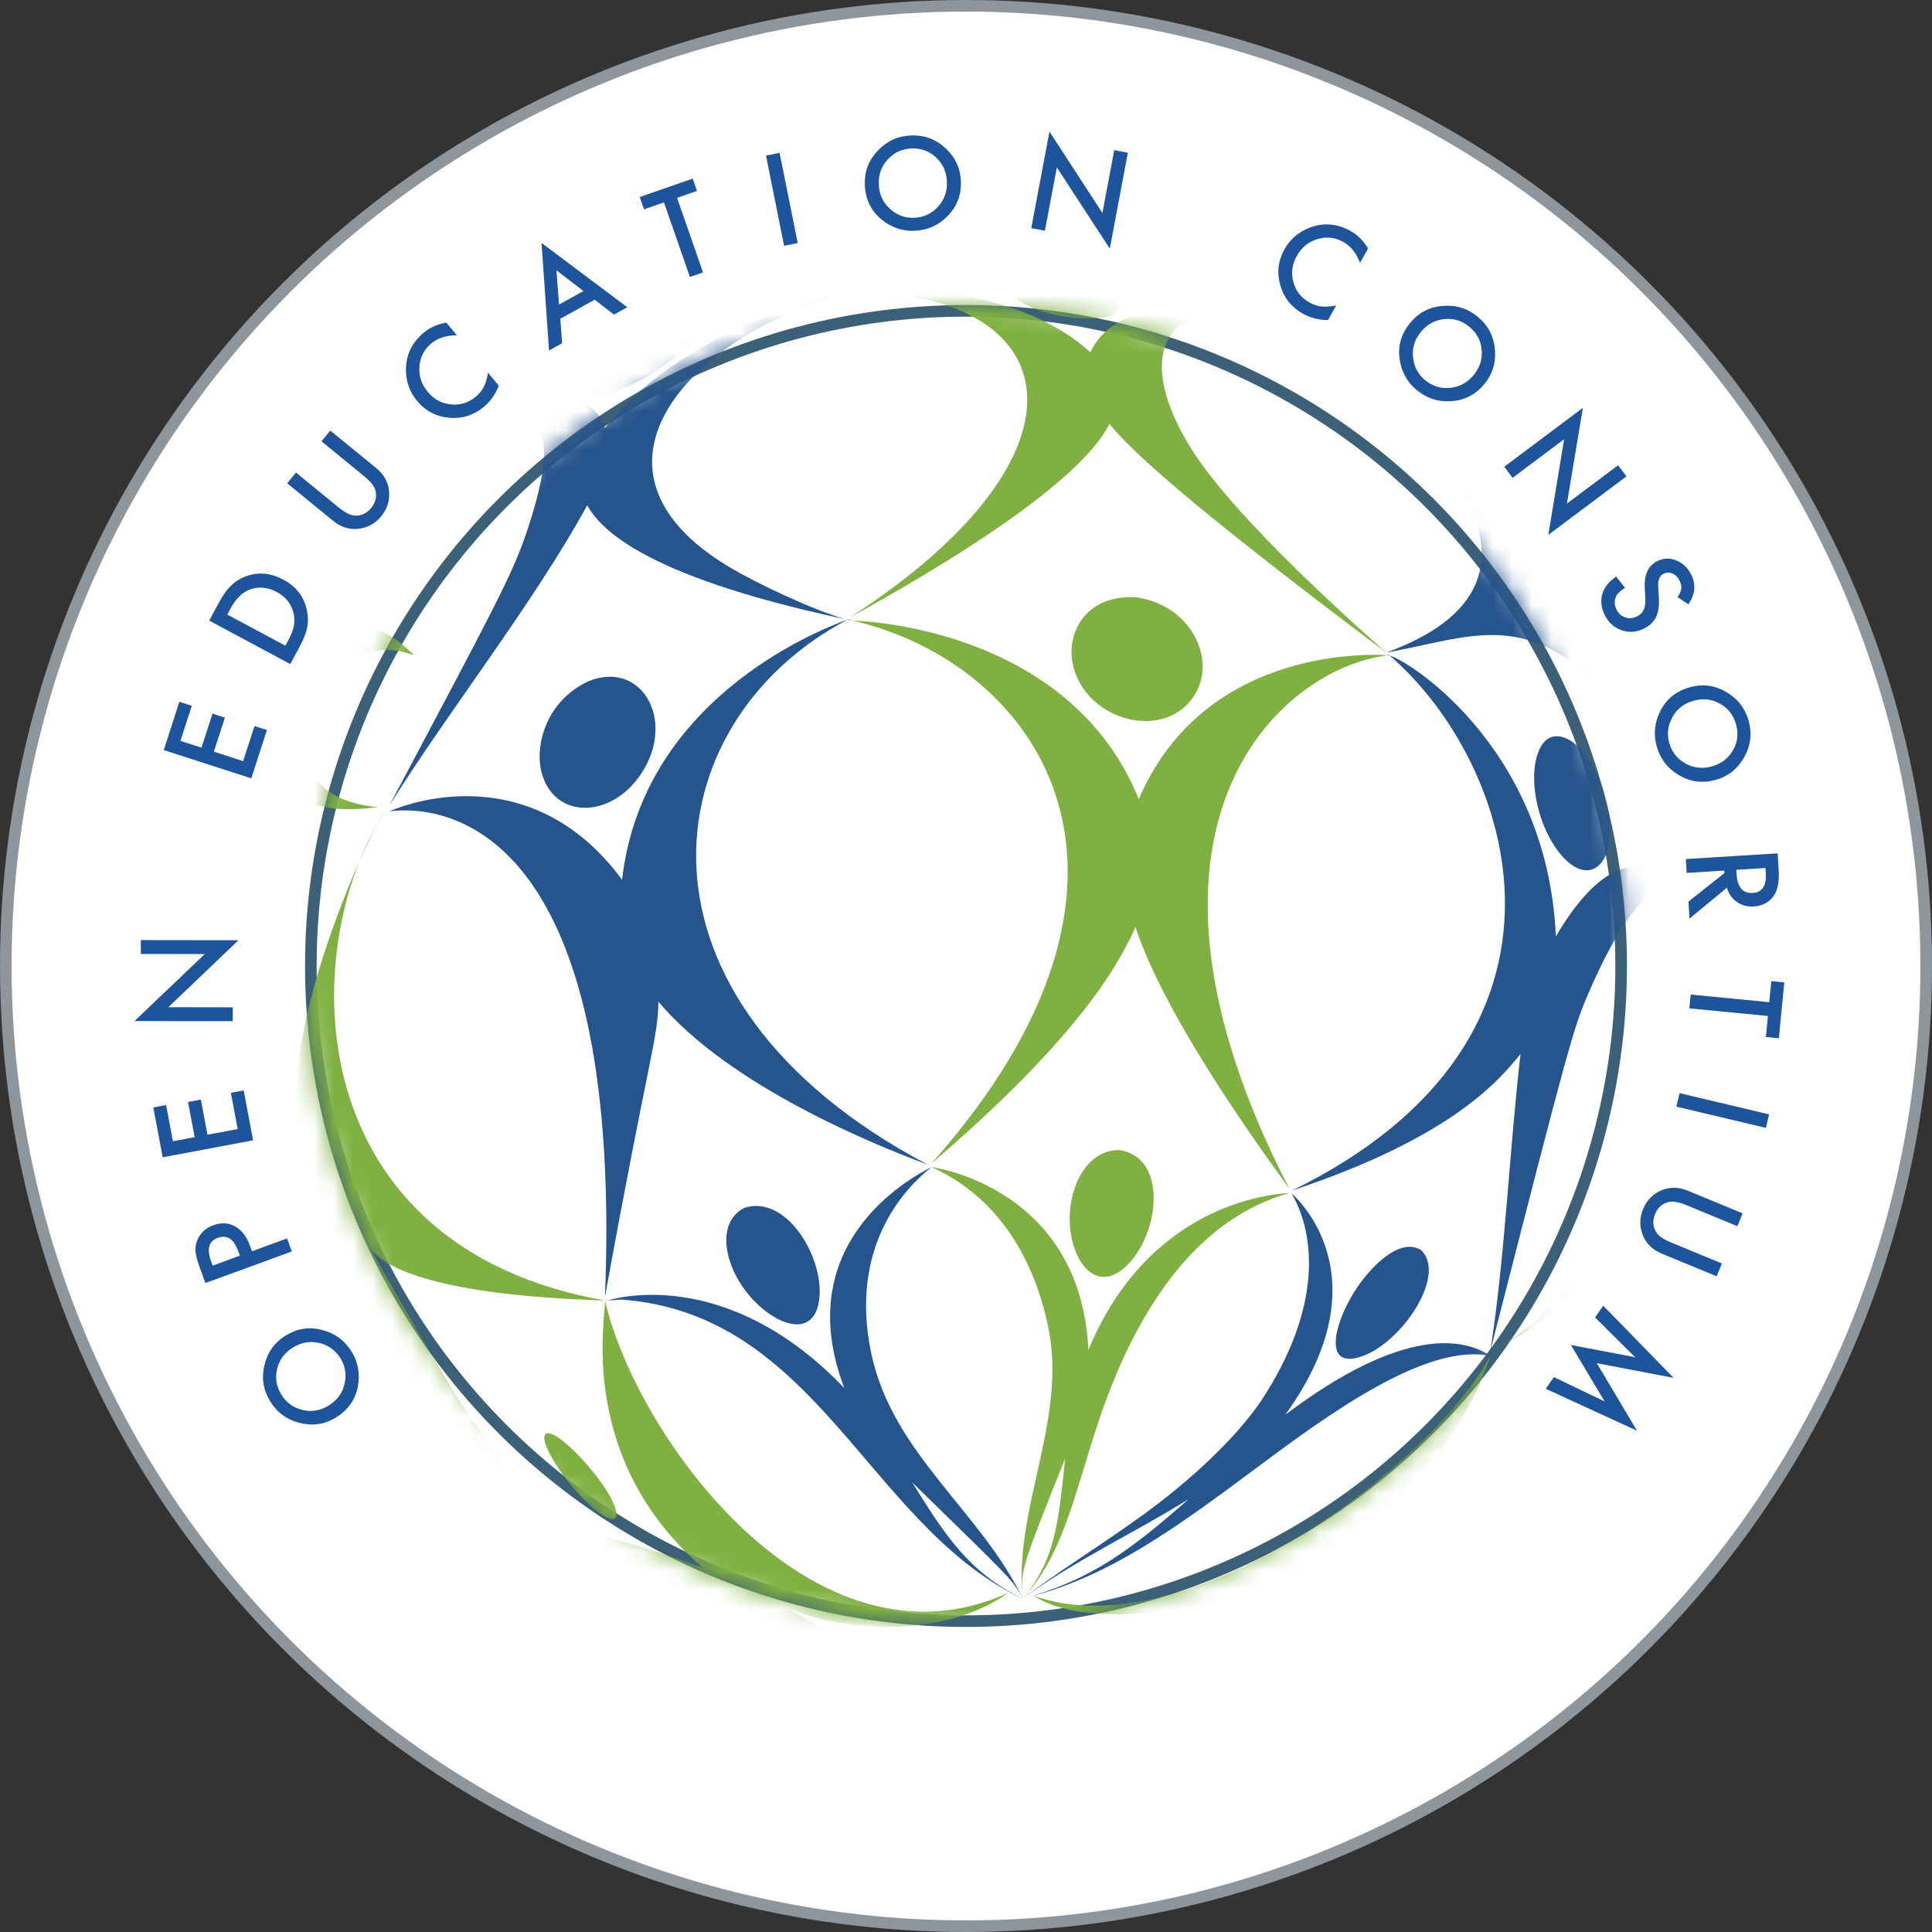 <?xml version="1.0" encoding="UTF-8"?>
<svg width="100px" height="100px" viewBox="0 0 100 100" version="1.1" xmlns="http://www.w3.org/2000/svg" xmlns:xlink="http://www.w3.org/1999/xlink">
    <rect x="0" y="0" width="100" height="100" fill="#333333" stroke="none"/>
    <!-- Generator: Sketch 55.1 (78136) - https://sketchapp.com -->
    <title>oec-oval-logo</title>
    <desc>Created with Sketch.</desc>
    <defs>
        <circle id="path-1" cx="34.211" cy="34.211" r="34.211"></circle>
    </defs>
    <g id="Badges" stroke="none" stroke-width="1" fill="none" fill-rule="evenodd">
        <g id="Certificate" transform="translate(-655, -53)">
            <g id="oec-oval-logo" transform="translate(655, 53)">
                <circle id="Oval" stroke="#8E969B" stroke-width="0.6" fill="#FFFFFF" fill-rule="nonzero" cx="50" cy="50" r="49.7"></circle>
                <g id="Group-5" transform="translate(15.789, 15.789)">
                    <mask id="mask-2" fill="white">
                        <use xlink:href="#path-1"></use>
                    </mask>
                    <circle stroke="#3C6078" stroke-width="0.6" cx="34.211" cy="34.211" r="33.911"></circle>
                    <g id="logo/icon" mask="url(#mask-2)">
                        <g transform="translate(-3.158, -3.158)">
                            <g transform="translate(0, 0)">
                                <path d="M51.551,3.793 C51.539,3.789 51.518,3.785 51.508,3.781 C52.045,3.889 52.045,3.889 52.492,4.075 L52.309,4.008 C52.083,3.933 51.933,3.886 51.551,3.793" id="Fill-1" fill="#7FB041"></path>
                                <path d="M32.122,2.191 C32.094,2.2 32.057,2.21 32.029,2.216 C36.193,1.04 36.372,1.04 38.088,1.034 L38.637,1.042 L38.498,1.042 C37.372,1.092 35.733,1.264 32.122,2.191 M43.043,1.419 C42.927,1.399 42.772,1.38 42.653,1.361 C43.218,1.45 43.975,1.559 44.539,1.664 L45.097,1.775 C46.336,2.067 47.742,2.4 50.533,3.462 C49.536,3.091 46.503,1.967 43.043,1.419" id="Fill-2" fill="#7FB041"></path>
                                <path d="M25.834,2.96 C25.82,2.964 25.8,2.971 25.784,2.976 C26.186,2.848 26.72,2.68 27.124,2.556 L27.163,2.546 C27.682,2.477 27.682,2.477 30.651,2.432 C29.6,2.48 27.137,2.587 25.834,2.96" id="Fill-3" fill="#7FB041"></path>
                                <path d="M58.823,7.573 C60.003,8.441 62.689,10.552 62.71,10.569 C60.064,8.374 59.961,8.287 58.127,7.08 L58.024,7.015 C58.163,7.106 58.37,7.242 58.823,7.573" id="Fill-4" fill="#7FB041"></path>
                                <path d="M50.98,3.66 L50.98,3.66 C51.084,3.697 51.191,3.736 51.297,3.776 C51.187,3.746 51.084,3.699 50.98,3.66 M51.68,3.935 C51.574,3.892 51.434,3.838 51.33,3.796 C54.098,4.801 61.044,7.806 66.378,14.567 C71.223,20.713 73.422,26.379 74.184,33.401 C73.275,25.027 69.364,21.172 66.165,20.416 C63.941,19.89 61.9,20.647 59.118,21.147 C70.36,17.06 59.799,7.75 53.308,4.657 C53.176,4.594 52.481,4.265 51.68,3.935" id="Fill-5" fill="#26548D"></path>
                                <path d="M39.906,2.684 C40.706,3.789 44.98,4.32 45.286,3.352 C45.451,2.823 43.996,2.062 41.865,1.874 C40.04,1.77 39.57,2.222 39.906,2.684" id="Fill-6" fill="#7FB041"></path>
                                <path d="M31.034,2.473 L31.034,2.473 C31.123,2.463 31.211,2.457 31.299,2.447 C31.221,2.467 31.221,2.467 31.034,2.473 M31.597,2.457 C31.507,2.457 31.386,2.461 31.295,2.463 C32.651,2.324 39.621,1.829 43.806,5.602 C45.406,2.231 50.891,3.66 51.511,3.835 C47.812,3.025 45.984,5.771 49.07,10.661 C51.408,14.365 58.032,20.173 59.118,21.147 C48.398,13.09 45.918,10.661 44.791,9.312 C44.147,10.579 41.91,13.515 31.357,19.329 C42.785,11.945 42.989,4.541 35.042,2.804 C34.554,2.698 33.243,2.452 31.597,2.457" id="Fill-7" fill="#7FB041"></path>
                                <path d="M18.176,7.249 C17.882,7.662 18.033,7.864 18.582,7.791 C20.27,7.559 23.682,5.182 22.984,4.726 C22.71,4.543 21.869,4.88 21.551,5.006 C19.872,5.732 18.582,6.683 18.176,7.249" id="Fill-8" fill="#26548D"></path>
                                <path d="M13.839,9.596 L13.961,9.496 L13.976,9.485 C14.128,9.367 17.69,6.628 18.682,9.52 C22.477,4.761 28.963,2.948 31.573,2.391 C23.073,4.632 16.614,11.638 25.114,16.716 C26.572,17.588 29.403,18.915 31.103,19.416 C20.274,17.102 18.375,14.571 17.763,13.529 C14.914,18.696 10.652,24.069 7.53,29.053 C12.937,18.85 13.864,17.186 14.645,14.861 C16.771,8.528 14.4,9.273 14.376,9.28 C14.14,9.362 13.913,9.54 13.839,9.596" id="Fill-9" fill="#26548D"></path>
                                <path d="M1.661,46.513 C-1.019,35.842 1.237,29.436 2.386,25.655 C2.156,27.108 1.644,29.812 6.907,29.149 C-1.012,28.359 5.734,18.58 7.992,15.602 L7.795,15.855 C5.998,18.385 5.458,19.149 3.715,22.506 C2.367,25.611 2.356,26.442 1.414,29.858 C0.544,33.456 1.112,42.527 1.661,46.513 C1.661,46.513 1.096,41.491 1.089,41.379" id="Fill-10" fill="#7FB041"></path>
                                <path d="M66.777,27.775 C66.874,30.653 68.968,33.333 70.172,32.116 C71.23,31.046 70.685,27.415 68.832,25.817 C67.334,24.771 66.729,26.333 66.777,27.775" id="Fill-11" fill="#26548D"></path>
                                <path d="M59.211,21.286 C59.103,21.194 59.353,21.286 59.211,21.286 C59.853,21.286 67.461,25.799 67.9,35.837 C71.189,30.249 73.597,32.562 74.181,33.547 C74.176,33.54 74.188,33.553 74.181,33.547 C73.967,33.371 72.42,32.228 69.589,38.774 C68.817,40.559 68.614,41.24 64.506,57.303 C65.271,52.431 65.502,46.809 66.073,41.921 C64.931,43.333 62.459,46.262 54.251,48.988 C70.484,41.04 65.702,26.814 59.305,21.306" id="Fill-12" fill="#26548D"></path>
                                <path d="M42.869,21.596 C43.363,24.56 47.439,25.799 49.102,23.494 C50.433,21.647 49.094,18.637 46.078,18.273 C43.47,18.207 42.632,20.176 42.869,21.596" id="Fill-13" fill="#7FB041"></path>
                                <path d="M31.104,19.416 L31.103,19.416 C31.227,19.419 31.357,19.427 31.483,19.438 C31.462,19.445 31.438,19.453 31.416,19.463 C31.409,19.466 31.4,19.472 31.391,19.472 C31.339,19.469 31.293,19.451 31.243,19.439 C31.197,19.432 31.149,19.423 31.104,19.416 M31.929,19.597 C31.796,19.563 31.62,19.524 31.488,19.493 C31.597,19.491 42.66,19.705 46.313,28.733 C49.789,20.615 58.827,21.257 59.211,21.286 C53.424,22.003 44.53,30.379 54.11,48.904 C51.518,45.333 47.56,39.611 46.14,35.359 C45.333,37.134 43.424,40.868 35.586,47.585 C48.631,32.892 41.278,22.026 31.929,19.597" id="Fill-14" fill="#7FB041"></path>
                                <path d="M15.405,27.366 C16.08,29.873 19.202,29.759 20.711,27.17 C22.213,24.589 20.643,21.766 18.123,22.522 C18.032,22.552 17.906,22.6 17.817,22.633 C15.56,23.7 15.049,26.045 15.405,27.366" id="Fill-15" fill="#26548D"></path>
                                <path d="M7.808,29.334 C7.725,29.339 7.614,29.353 7.53,29.363 C7.593,29.326 14.567,26.132 19.568,32.905 C20.607,23.749 29.375,20.104 31.243,19.439 C21.066,24.799 19.178,39.076 35.377,47.645 C32.679,46.649 25.128,43.592 21.447,39.215 C21.42,41.174 20.961,41.954 18.682,54.495 C19.596,31.657 11.52,29.056 7.808,29.334" id="Fill-16" fill="#26548D"></path>
                                <path d="M0.987,42.513 C1.298,43.638 1.813,43.957 2.211,43.279 C3.099,41.764 2.608,37.119 1.585,37.364 C1.369,37.415 1.226,37.696 1.138,37.864 C0.546,39.31 0.695,41.452 0.987,42.513" id="Fill-17" fill="#7FB041"></path>
                                <path d="M13.86,63.779 C11.879,60.848 11.899,61.494 6.458,51.849 C7.278,53.305 11.183,54.461 18.682,54.681 C2.976,51.915 2.617,36.774 7.248,29.411 C6.635,30.126 0.731,42.672 3.397,47.263 C2.025,44.896 1.419,44.04 1.415,44.069 C1.394,44.224 1.785,49.117 3.955,53.359 C6.811,58.945 12.159,62.588 13.86,63.779" id="Fill-18" fill="#7FB041"></path>
                                <path d="M18.152,65.495 C18.951,66.157 19.411,66.171 19.246,65.529 C18.873,64.099 15.999,61.039 15.582,61.63 C15.492,61.756 15.571,62.014 15.62,62.166 C16.113,63.429 17.396,64.87 18.152,65.495" id="Fill-19" fill="#7FB041"></path>
                                <path d="M38.708,73.288 C36.09,73.072 32.201,73.379 27.973,70.471 C29.151,71.282 35.344,72.765 39.53,69.831 C29.471,74.361 20.312,61.761 18.682,54.681 C18.752,55.434 17.143,62.798 23.737,68.512 C19.621,66.981 15.363,66.058 15.381,66.074 C15.932,66.502 15.51,66.144 15.609,66.25 L16.301,66.787 C16.919,67.281 21.317,70.409 25.435,71.571 C31.117,73.18 37.172,73.56 38.708,73.288" id="Fill-20" fill="#7FB041"></path>
                                <path d="M41.753,72.863 C44.111,72.538 47.577,72.125 51.911,69.638 C50.7,70.33 43.975,71.96 40.879,69.968 C48.839,72.817 61.606,63.082 64.5,57.557 C64.286,58.136 63.056,63.089 56.057,67.879 C60.009,66.451 63.433,62.651 63.414,62.988 C63.398,63.241 63.522,62.903 63.414,62.988 C62.914,63.725 59.211,67.498 53.818,69.974 C48.312,72.502 43.052,72.977 41.753,72.863" id="Fill-21" fill="#7FB041"></path>
                                <path d="M64.5,61.836 C66.518,59.888 67.544,58.945 71.1,51.511 C70.569,52.622 68.416,55.475 64.506,57.303 C71.879,53.856 75.182,39.291 74.181,33.547 C74.295,34.192 75.846,42.084 71.386,51.905 C69.581,55.878 65.879,61.089 64.5,61.836" id="Fill-22" fill="#7FB041"></path>
                                <path d="M57.448,54.263 C56.451,55.88 55.913,58.021 57.555,57.661 C59.722,57.182 62.332,53.428 60.926,52.074 C59.8,51.373 58.231,52.999 57.448,54.263" id="Fill-23" fill="#26548D"></path>
                                <path d="M54.259,49.212 C54.212,49.131 54.259,49.212 54.208,49.131 C54.265,49.171 59.168,53.314 53.893,60.6 C60.091,55.918 63.206,56.673 64.506,57.542 C64.506,57.548 64.503,57.554 64.5,57.557 C61.164,56.834 55.896,60.747 52.414,63.341 C48.284,66.41 44.718,69.058 40.306,70.111 C40.467,70.07 40.683,70.014 40.844,69.968 C43.968,68.991 45.854,67.636 48.897,64.961 C46.063,66.727 43.01,68.127 40.306,70.111 L40.466,69.989 C43.049,68.059 45.853,66.444 48.338,64.379 C51.008,62.161 52.242,60.483 52.652,59.863 C55.845,55.013 55.425,51.267 54.259,49.212" id="Fill-24" fill="#26548D"></path>
                                <path d="M42.736,50.46 C42.741,52.58 44.085,54.487 45.728,52.836 C47.418,51.146 47.794,47.263 45.303,46.893 C43.63,46.897 42.732,48.736 42.736,50.46" id="Fill-25" fill="#7FB041"></path>
                                <path d="M35.68,47.822 C35.586,47.777 35.68,47.822 35.586,47.778 C35.664,47.787 43.311,48.818 43.702,57.246 C46.783,49.828 52.914,49.178 54.11,49.12 C47.189,51.063 44.606,59.612 43.633,62.832 C42.674,66.005 41.983,68.294 40.306,70.111 C40.382,70.019 40.488,69.895 40.569,69.805 C41.979,67.889 42.154,66.209 42.502,62.857 C40.188,68.649 40.188,68.649 40.306,70.111 C40.3,70.068 40.29,70.012 40.285,69.968 C39.903,65.233 42.625,60.8 41.615,56.007 C40.814,52.207 38.82,49.272 35.68,47.822" id="Fill-26" fill="#7FB041"></path>
                                <path d="M25.834,54.012 C27.092,55.799 29.399,56.861 29.755,54.747 C30.119,52.612 28.128,49.166 25.898,49.887 C24.532,50.588 24.795,52.534 25.834,54.012" id="Fill-27" fill="#26548D"></path>
                                <path d="M19.537,54.635 C19.447,54.631 18.941,54.686 18.85,54.681 C18.904,54.659 24.842,52.707 31.072,59.217 C28.253,51.823 34.336,48.391 35.586,47.778 C34.254,48.822 31.289,51.854 32.467,57.429 C33.561,62.608 38.143,65.604 40.306,70.111 C40.254,70.019 40.188,69.896 40.141,69.807 C39.654,69.042 39.654,69.042 34.58,64.093 C36.277,66.805 37.504,68.766 40.306,70.111 L40.112,70.027 C32.291,66.198 29.64,55.379 19.537,54.635" id="Fill-28" fill="#26548D"></path>
                                <path d="M13.656,9.792 L13.656,9.792 C13.708,9.748 13.753,9.705 13.804,9.661 C13.753,9.705 13.703,9.747 13.656,9.792 M13.849,9.621 L13.76,9.699 C13.839,9.631 13.914,9.563 13.994,9.496 C13.951,9.535 13.893,9.584 13.849,9.621" id="Fill-29" fill="#7FB041"></path>
                                <path d="M6.994,18.453 C6.301,19.19 5.889,19.481 5.864,19.254 C5.756,18.285 9.425,13.756 9.868,14.311 C9.94,14.402 9.843,14.632 9.783,14.773 C9.164,16.026 7.425,17.995 6.994,18.453" id="Fill-30" fill="#7FB041"></path>
                                <path d="M8.757,21.272 C6.525,20.431 3.385,21.22 1.106,29.765 C2.103,26.32 2.282,25.698 3.715,22.506 C5.254,19.579 5.622,18.883 7.795,15.855 L7.992,15.602 C9.8,13.296 11.776,11.281 14.036,9.438 C8.328,14.104 5.314,19.567 4.182,21.625 C4.968,20.416 6.158,18.583 8.795,21.29 C8.785,21.286 8.766,21.279 8.757,21.272" id="Fill-31" fill="#7FB041"></path>
                            </g>
                        </g>
                    </g>
                </g>
                <path d="M27.716,80.653 C18.255,73.764 12.105,62.6 12.105,50 C12.105,29.071 29.071,12.105 50,12.105 C70.929,12.105 87.895,29.071 87.895,50 C87.895,61.216 83.022,71.294 75.278,78.232" id="Path" stroke-linecap="round" stroke-linejoin="round" fill-rule="nonzero"></path>
                <path d="M17.358,73.388 C16.784,73.734 16.164,73.82 15.498,73.648 C14.834,73.477 14.324,73.097 13.97,72.509 C13.62,71.927 13.528,71.304 13.693,70.638 C13.857,69.97 14.231,69.461 14.814,69.11 C15.401,68.757 16.024,68.667 16.685,68.84 C17.349,69.014 17.86,69.398 18.219,69.994 C18.536,70.52 18.638,71.103 18.526,71.742 C18.401,72.446 18.011,72.995 17.358,73.388 Z M16.992,72.763 C17.443,72.491 17.722,72.116 17.831,71.638 C17.94,71.162 17.876,70.727 17.638,70.332 C17.38,69.904 17.015,69.632 16.542,69.516 C16.066,69.403 15.612,69.475 15.183,69.734 C14.748,69.996 14.47,70.361 14.351,70.828 C14.229,71.295 14.297,71.742 14.553,72.168 C14.809,72.593 15.173,72.862 15.645,72.976 C16.113,73.093 16.562,73.021 16.992,72.763 Z M13.042,64.765 L14.858,64.101 L15.105,64.776 L10.632,66.41 L10.353,65.646 C10.216,65.271 10.139,64.979 10.121,64.769 C10.102,64.556 10.139,64.351 10.23,64.151 C10.387,63.802 10.657,63.558 11.039,63.418 C11.449,63.269 11.823,63.287 12.163,63.474 C12.502,63.661 12.757,63.987 12.927,64.452 L13.042,64.765 Z M12.416,64.993 L12.324,64.741 C12.097,64.122 11.746,63.899 11.269,64.073 C10.807,64.242 10.693,64.646 10.927,65.285 L11.008,65.508 L12.416,64.993 Z M8.598,57.195 L8.951,59.071 L10.076,58.859 L9.733,57.038 L10.397,56.913 L10.739,58.734 L12.303,58.44 L11.95,56.564 L12.614,56.439 L13.1,59.022 L8.42,59.902 L7.935,57.32 L8.598,57.195 Z M12.047,52.857 L6.961,52.85 L10.599,49.382 L7.29,49.378 L7.291,48.659 L12.342,48.666 L8.714,52.133 L12.048,52.138 L12.047,52.857 Z M9.927,36.531 L9.34,38.347 L10.429,38.699 L10.999,36.935 L11.641,37.143 L11.072,38.906 L12.586,39.396 L13.173,37.579 L13.815,37.787 L13.008,40.287 L8.477,38.823 L9.284,36.323 L9.927,36.531 Z M15.025,34.373 L10.829,32.123 L11.302,31.242 C11.528,30.82 11.749,30.509 11.963,30.309 C12.186,30.09 12.452,29.926 12.762,29.818 C13.39,29.596 14.025,29.658 14.668,30.003 C15.313,30.349 15.714,30.855 15.87,31.52 C15.948,31.853 15.959,32.165 15.904,32.455 C15.858,32.728 15.72,33.078 15.492,33.504 L15.025,34.373 Z M14.77,33.421 L14.923,33.136 C15.076,32.851 15.172,32.599 15.214,32.378 C15.251,32.156 15.242,31.932 15.186,31.706 C15.069,31.241 14.782,30.887 14.325,30.642 C13.865,30.395 13.409,30.349 12.958,30.503 C12.554,30.644 12.207,30.984 11.917,31.524 L11.764,31.809 L14.77,33.421 Z M15.319,24.459 L17.54,26.274 C17.857,26.532 18.131,26.67 18.362,26.686 C18.7,26.705 18.983,26.574 19.212,26.294 C19.443,26.012 19.515,25.707 19.429,25.38 C19.372,25.161 19.183,24.92 18.861,24.657 L16.64,22.842 L17.095,22.286 L19.469,24.225 C19.857,24.543 20.078,24.925 20.132,25.373 C20.19,25.874 20.057,26.323 19.733,26.719 C19.409,27.116 18.996,27.335 18.495,27.376 C18.046,27.413 17.627,27.272 17.238,26.955 L14.865,25.015 L15.319,24.459 Z M23.102,16.7 L23.647,17.354 C23.105,17.353 22.664,17.494 22.322,17.778 C21.946,18.091 21.742,18.49 21.709,18.974 C21.673,19.459 21.817,19.895 22.141,20.284 C22.461,20.668 22.86,20.884 23.339,20.932 C23.817,20.981 24.245,20.848 24.621,20.535 C24.815,20.373 24.954,20.204 25.037,20.028 C25.087,19.933 25.13,19.825 25.167,19.704 C25.203,19.582 25.235,19.446 25.262,19.295 L25.816,19.961 C25.649,20.403 25.391,20.769 25.044,21.058 C24.521,21.493 23.922,21.682 23.249,21.625 C22.574,21.563 22.021,21.272 21.588,20.752 C21.2,20.286 21.008,19.742 21.012,19.121 C21.02,18.358 21.324,17.726 21.926,17.225 C22.255,16.951 22.647,16.776 23.102,16.7 Z M30.783,15.513 L29,16.5 L29.095,17.768 L28.418,18.143 L28.03,12.574 L32.468,15.903 L31.78,16.283 L30.783,15.513 Z M30.2,15.064 L28.799,13.989 L28.935,15.764 L30.2,15.064 Z M35.046,10.241 L36.389,14.1 L35.71,14.336 L34.367,10.477 L33.333,10.836 L33.111,10.199 L35.855,9.244 L36.077,9.882 L35.046,10.241 Z M40.353,7.913 L41.289,12.581 L40.585,12.723 L39.649,8.054 L40.353,7.913 Z M44.762,9.528 C44.743,8.858 44.972,8.275 45.45,7.781 C45.926,7.286 46.507,7.029 47.193,7.01 C47.871,6.991 48.46,7.217 48.958,7.688 C49.459,8.16 49.719,8.735 49.738,9.416 C49.757,10.1 49.529,10.687 49.053,11.178 C48.575,11.67 47.989,11.927 47.295,11.946 C46.68,11.963 46.122,11.766 45.621,11.355 C45.07,10.899 44.783,10.29 44.762,9.528 Z M45.486,9.517 C45.501,10.043 45.69,10.47 46.053,10.799 C46.414,11.129 46.825,11.287 47.285,11.274 C47.784,11.26 48.201,11.075 48.534,10.72 C48.868,10.361 49.027,9.931 49.013,9.43 C48.999,8.922 48.818,8.501 48.469,8.168 C48.122,7.832 47.7,7.671 47.203,7.685 C46.707,7.699 46.294,7.883 45.963,8.238 C45.631,8.589 45.472,9.015 45.486,9.517 Z M53.378,11.808 L54.32,6.811 L57.06,11.023 L57.672,7.772 L58.378,7.905 L57.443,12.869 L54.702,8.665 L54.085,11.941 L53.378,11.808 Z M70.811,12.862 L70.396,13.605 C70.203,13.099 69.913,12.737 69.525,12.52 C69.098,12.282 68.653,12.234 68.189,12.377 C67.724,12.517 67.368,12.808 67.121,13.249 C66.877,13.685 66.818,14.136 66.945,14.6 C67.071,15.064 67.348,15.416 67.775,15.655 C67.996,15.778 68.203,15.847 68.398,15.862 C68.504,15.874 68.62,15.875 68.747,15.866 C68.874,15.857 69.012,15.838 69.162,15.809 L68.739,16.565 C68.267,16.567 67.834,16.458 67.439,16.237 C66.845,15.905 66.454,15.414 66.266,14.764 C66.082,14.112 66.155,13.491 66.485,12.901 C66.781,12.372 67.22,11.998 67.802,11.779 C68.517,11.512 69.216,11.57 69.9,11.953 C70.273,12.161 70.577,12.464 70.811,12.862 Z M73.042,16.653 C73.48,16.146 74.043,15.871 74.729,15.829 C75.414,15.785 76.016,15.987 76.535,16.437 C77.049,16.881 77.33,17.445 77.379,18.129 C77.431,18.815 77.234,19.415 76.788,19.93 C76.341,20.447 75.776,20.727 75.093,20.767 C74.408,20.808 73.803,20.601 73.278,20.147 C72.813,19.745 72.534,19.223 72.443,18.581 C72.343,17.872 72.543,17.229 73.042,16.653 Z M73.584,17.134 C73.24,17.532 73.09,17.975 73.136,18.463 C73.18,18.949 73.376,19.343 73.724,19.644 C74.102,19.971 74.534,20.116 75.02,20.08 C75.508,20.04 75.916,19.83 76.244,19.451 C76.576,19.067 76.727,18.634 76.695,18.152 C76.666,17.671 76.463,17.267 76.087,16.941 C75.712,16.617 75.282,16.474 74.798,16.512 C74.317,16.547 73.912,16.754 73.584,17.134 Z M77.86,24.158 L81.93,21.109 L81.104,26.066 L83.753,24.082 L84.184,24.658 L80.141,27.686 L80.959,22.734 L78.291,24.733 L77.86,24.158 Z M87.393,31.279 L86.828,30.906 C86.95,30.725 87.016,30.578 87.024,30.464 C87.039,30.343 87.01,30.209 86.939,30.063 C86.852,29.884 86.729,29.759 86.569,29.691 C86.412,29.621 86.257,29.623 86.106,29.697 C85.897,29.798 85.804,30.035 85.828,30.408 L85.861,30.92 C85.889,31.336 85.842,31.674 85.718,31.933 C85.593,32.192 85.384,32.394 85.09,32.537 C84.697,32.728 84.307,32.755 83.923,32.618 C83.535,32.479 83.246,32.214 83.055,31.822 C82.875,31.451 82.835,31.09 82.937,30.741 C83.041,30.395 83.279,30.096 83.649,29.842 L84.112,30.427 C83.875,30.579 83.726,30.715 83.666,30.836 C83.546,31.059 83.548,31.298 83.672,31.553 C83.77,31.754 83.919,31.889 84.119,31.956 C84.318,32.024 84.522,32.007 84.729,31.906 C84.812,31.866 84.883,31.817 84.941,31.76 C84.999,31.704 85.045,31.637 85.08,31.559 C85.114,31.482 85.138,31.392 85.151,31.29 C85.164,31.187 85.167,31.071 85.161,30.942 L85.132,30.445 C85.095,29.738 85.315,29.269 85.792,29.037 C86.113,28.88 86.442,28.872 86.778,29.013 C87.116,29.153 87.374,29.406 87.552,29.772 C87.792,30.265 87.739,30.768 87.393,31.279 Z M87.516,35.559 C88.164,35.388 88.784,35.479 89.374,35.832 C89.964,36.183 90.346,36.69 90.521,37.355 C90.693,38.011 90.607,38.635 90.261,39.228 C89.916,39.822 89.414,40.206 88.756,40.379 C88.094,40.554 87.47,40.465 86.884,40.113 C86.296,39.76 85.913,39.247 85.736,38.575 C85.58,37.981 85.645,37.393 85.932,36.811 C86.251,36.17 86.778,35.753 87.516,35.559 Z M87.692,36.262 C87.183,36.396 86.809,36.677 86.571,37.105 C86.332,37.532 86.272,37.968 86.389,38.413 C86.516,38.896 86.79,39.26 87.212,39.504 C87.637,39.747 88.092,39.805 88.577,39.677 C89.068,39.548 89.437,39.276 89.683,38.86 C89.931,38.446 89.992,37.999 89.865,37.517 C89.739,37.038 89.465,36.678 89.045,36.435 C88.628,36.192 88.177,36.134 87.692,36.262 Z M89.384,45.948 L87.449,47.544 L87.395,46.667 L89.256,45.19 L89.248,45.06 L87.303,45.181 L87.259,44.463 L92.011,44.17 L92.063,45.01 C92.102,45.638 92.012,46.099 91.793,46.392 C91.55,46.716 91.212,46.892 90.781,46.918 C90.445,46.939 90.15,46.861 89.896,46.683 C89.642,46.505 89.471,46.26 89.384,45.948 Z M89.873,45.022 L89.887,45.25 C89.929,45.929 90.21,46.252 90.729,46.22 C91.215,46.19 91.438,45.845 91.397,45.184 L91.382,44.929 L89.873,45.022 Z M91.507,52.588 L87.44,52.193 L87.51,51.478 L91.577,51.873 L91.683,50.783 L92.355,50.849 L92.074,53.74 L91.402,53.675 L91.507,52.588 Z M91.403,58.379 L86.77,57.28 L86.936,56.581 L91.568,57.68 L91.403,58.379 Z M89.924,63.467 L87.273,62.372 C86.895,62.216 86.593,62.164 86.367,62.215 C86.038,62.295 85.805,62.502 85.667,62.837 C85.528,63.173 85.547,63.486 85.724,63.774 C85.842,63.968 86.093,64.144 86.477,64.302 L89.127,65.397 L88.853,66.061 L86.02,64.891 C85.556,64.699 85.234,64.397 85.053,63.985 C84.853,63.521 84.85,63.053 85.046,62.58 C85.241,62.107 85.572,61.778 86.04,61.593 C86.46,61.428 86.901,61.441 87.365,61.633 L90.198,62.803 L89.924,63.467 Z M82.983,67.582 L86.624,71.317 L82.65,70.557 L84.732,74.054 L80.009,71.884 L80.428,71.278 L83.053,72.534 L81.31,69.616 L84.636,70.25 L82.56,68.193 L82.983,67.582 Z" id="OPENEDUCATIONCONSORTIUM" fill="#1D549B" fill-rule="nonzero"></path>
            </g>
        </g>
    </g>
</svg>